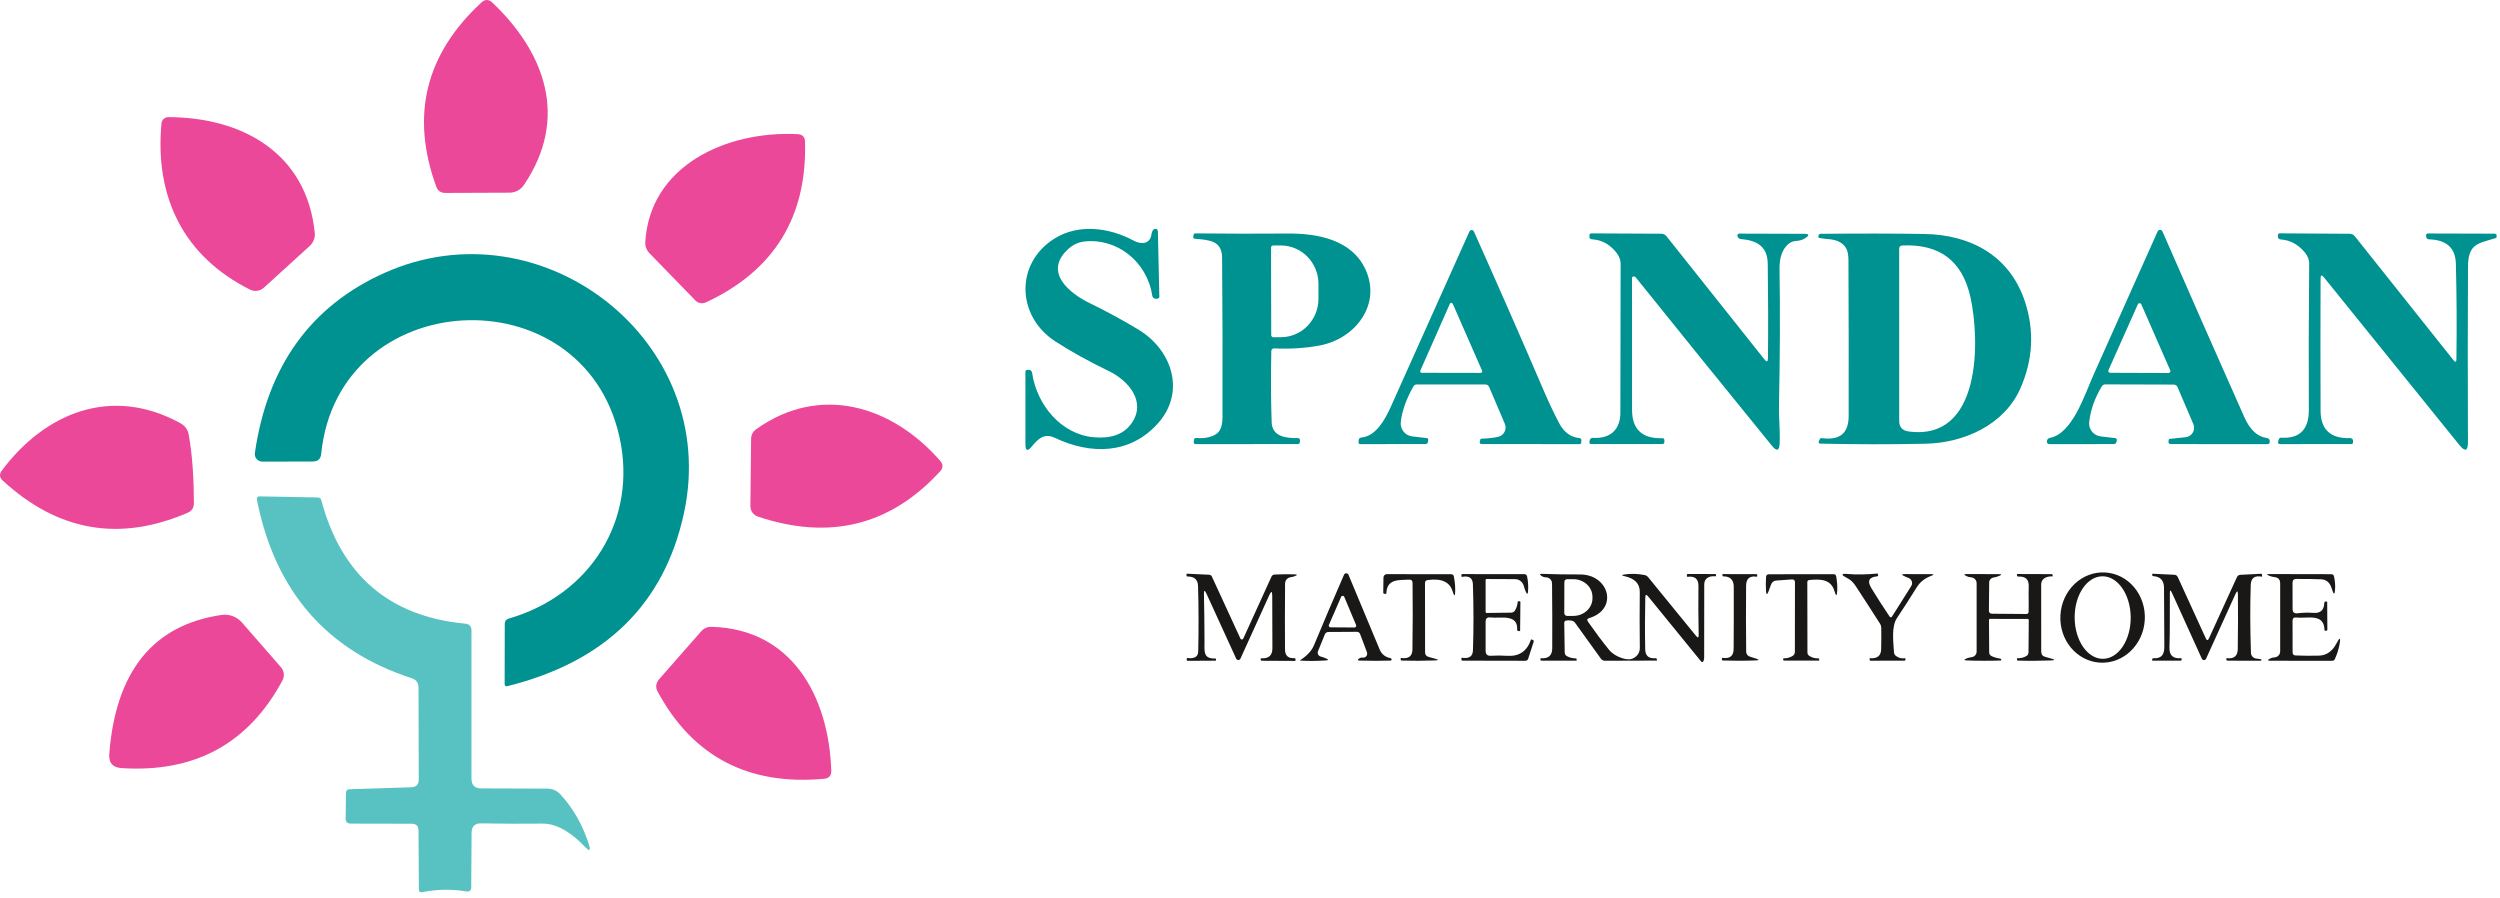 <svg width="295" height="106" viewBox="0 0 295 106" fill="none" xmlns="http://www.w3.org/2000/svg">
<path d="M61.856 21.777C61.426 22.422 60.824 22.737 60.065 22.737L52.539 22.766C52.009 22.766 51.665 22.522 51.478 22.021C48.425 13.635 50.203 6.397 56.796 0.305C57.241 -0.111 57.671 -0.097 58.115 0.319C64.322 6.225 67.131 13.936 61.856 21.777Z" fill="#EC4899"/>
<path d="M29.504 34.175C21.707 30.276 18.238 23.31 19.055 14.552C19.098 14.136 19.442 13.821 19.857 13.821C28.572 13.835 36.212 18.064 37.144 27.495C37.201 28.069 36.972 28.642 36.542 29.029L31.138 33.946C30.694 34.347 30.049 34.447 29.504 34.175Z" fill="#EC4899"/>
<path d="M76.145 28.556C76.661 19.669 85.534 15.412 94.12 15.828C94.679 15.857 94.98 16.157 94.994 16.716C95.238 25.618 91.339 31.939 83.297 35.68C82.868 35.881 82.366 35.781 82.05 35.451L76.647 29.889C76.288 29.517 76.116 29.072 76.145 28.556Z" fill="#EC4899"/>
<path d="M36.9 54.458L30.98 54.472C30.422 54.486 29.991 53.985 30.077 53.44C31.568 43.163 36.685 36.082 45.415 32.183C63.963 23.912 85.105 40.253 80.705 60.564C78.383 71.286 71.431 78.094 59.835 80.975C59.691 81.018 59.548 80.904 59.548 80.746L59.562 73.608C59.562 73.293 59.72 73.092 60.021 72.992C69.625 70.239 75.287 61.352 73.093 51.548C68.75 32.126 39.896 33.673 37.904 53.54C37.846 54.157 37.517 54.458 36.9 54.458Z" fill="#009290"/>
<path d="M22.28 51.347C22.738 53.913 22.868 56.679 22.882 59.331C22.896 59.904 22.638 60.306 22.108 60.521C14.095 63.961 6.842 62.7 0.335 56.722C-0.067 56.364 -0.11 55.962 0.22 55.518C5.323 48.695 13.149 45.499 21.248 49.914C21.836 50.229 22.179 50.702 22.28 51.347Z" fill="#EC4899"/>
<path d="M89.448 60.964C88.903 60.792 88.531 60.276 88.545 59.703L88.631 51.819C88.631 51.318 88.832 50.931 89.233 50.644C96.816 45.24 105.316 47.92 110.949 54.385C111.307 54.801 111.307 55.217 110.935 55.618C105.072 62.011 97.905 63.788 89.448 60.964Z" fill="#EC4899"/>
<path d="M55.648 98.247L55.605 104.769C55.605 105.042 55.347 105.257 55.075 105.199C53.355 104.898 51.606 104.927 49.843 105.271C49.571 105.328 49.427 105.214 49.427 104.941L49.384 98.004C49.384 97.473 49.112 97.201 48.581 97.201L41.386 97.187C40.97 97.172 40.77 96.972 40.784 96.556L40.827 93.589C40.827 93.288 40.97 93.144 41.271 93.13L48.51 92.901C49.112 92.886 49.413 92.571 49.413 91.969L49.384 81.118C49.37 80.559 49.112 80.201 48.581 80.029C38.533 76.775 32.441 69.751 30.306 58.929C30.263 58.743 30.42 58.557 30.621 58.571L37.501 58.7C37.716 58.715 37.86 58.815 37.917 59.03C40.282 67.888 45.944 72.747 54.903 73.593C55.39 73.636 55.634 73.908 55.634 74.396V91.883C55.634 92.643 56.021 93.03 56.78 93.03L64.621 93.058C65.209 93.073 65.696 93.288 66.097 93.704C67.603 95.323 68.735 97.301 69.48 99.609C69.738 100.412 69.581 100.512 68.993 99.896C67.746 98.577 65.925 97.158 64.005 97.187C61.639 97.215 59.232 97.201 56.766 97.158C56.035 97.144 55.662 97.516 55.648 98.247Z" fill="#58C2C2"/>
<path d="M12.892 88.975C13.651 79.213 18.066 73.738 26.151 72.562C27.039 72.433 27.942 72.763 28.544 73.451L33.16 78.74C33.532 79.17 33.604 79.787 33.332 80.288C29.332 87.742 22.997 91.196 14.339 90.637C13.293 90.566 12.82 90.021 12.892 88.975Z" fill="#EC4899"/>
<path d="M77.78 80.145L82.711 74.526C83.041 74.139 83.471 73.952 83.972 73.967C93.39 74.21 97.79 82.08 98.091 90.938C98.106 91.526 97.833 91.841 97.246 91.898C88.316 92.715 81.765 89.29 77.623 81.65C77.322 81.119 77.379 80.618 77.78 80.145Z" fill="#EC4899"/>
<path d="M156.33 74.859L155.523 76.844C155.42 77.102 155.561 77.392 155.828 77.467C156.053 77.528 156.269 77.608 156.48 77.697C156.79 77.833 156.776 77.908 156.438 77.932C155.392 78.002 154.398 78.011 153.455 77.95C153.384 77.946 153.375 77.927 153.436 77.889C154.248 77.369 154.787 76.782 155.054 76.13C156.157 73.471 157.334 70.703 158.596 67.819C158.694 67.589 159.023 67.593 159.121 67.823C160.439 70.994 161.664 73.931 162.799 76.637C163.033 77.195 163.451 77.533 164.051 77.655C164.14 77.669 164.192 77.725 164.21 77.814C164.215 77.829 164.215 77.843 164.21 77.857C164.187 77.918 164.149 77.946 164.089 77.95C163.024 77.988 161.813 77.988 160.458 77.95C160.186 77.946 160.162 77.861 160.383 77.702C160.509 77.613 160.65 77.575 160.805 77.599C161.152 77.641 161.424 77.298 161.302 76.97L160.505 74.85C160.434 74.648 160.289 74.55 160.078 74.554L156.752 74.573C156.569 74.573 156.4 74.686 156.33 74.859ZM156.809 73.743C156.752 73.874 156.846 74.025 156.992 74.025L159.834 74.043C159.98 74.043 160.078 73.898 160.022 73.762L158.624 70.431C158.554 70.267 158.324 70.267 158.253 70.427L156.809 73.743Z" fill="#191817"/>
<path d="M247.81 78.191C245.058 78.035 242.966 75.53 243.129 72.593C243.295 69.653 245.654 67.397 248.404 67.551C251.156 67.706 253.248 70.211 253.085 73.149C252.92 76.088 250.56 78.345 247.81 78.191ZM248.15 77.74C249.979 77.726 251.442 75.535 251.423 72.848C251.405 70.159 249.908 67.988 248.082 68.002C246.254 68.016 244.791 70.206 244.81 72.894C244.828 75.582 246.325 77.754 248.15 77.74Z" fill="#191817"/>
<path d="M149.782 70.215L146.372 77.72C146.273 77.936 145.968 77.936 145.869 77.72L142.37 70.07C142.155 69.596 142.051 69.619 142.065 70.14C142.108 71.984 142.126 73.832 142.131 75.694C142.131 76.843 141.953 77.762 143.407 77.701C143.454 77.697 143.477 77.72 143.482 77.767L143.491 77.894C143.491 77.936 143.468 77.96 143.421 77.96L140.156 77.978C140.077 77.978 140.034 77.936 140.034 77.852L140.039 77.697C140.044 77.655 140.063 77.641 140.1 77.645C140.944 77.753 141.376 77.495 141.39 76.876C141.451 74.174 141.442 71.594 141.367 69.132C141.343 68.386 140.921 68.015 140.091 68.025C140.053 68.025 140.025 67.997 140.02 67.964L140.002 67.804C139.992 67.729 140.025 67.692 140.1 67.697L142.685 67.819C142.821 67.823 142.943 67.907 142.999 68.029L146.372 75.356C146.437 75.497 146.639 75.497 146.704 75.356L150.025 68.062C150.105 67.893 150.237 67.804 150.424 67.795C151.217 67.757 151.986 67.748 152.741 67.772C153.102 67.785 153.117 67.856 152.784 67.987C152.633 68.048 152.474 68.086 152.305 68.109C151.93 68.156 151.644 68.471 151.639 68.85C151.616 71.641 151.616 74.235 151.63 76.632C151.634 77.368 152.005 77.711 152.751 77.659C152.816 77.655 152.854 77.688 152.859 77.749L152.877 77.875C152.887 77.95 152.854 77.988 152.779 77.988L148.876 77.969C148.811 77.969 148.778 77.936 148.773 77.875L148.759 77.749C148.754 77.697 148.778 77.673 148.825 77.678C149.707 77.734 150.147 77.34 150.143 76.496C150.138 74.287 150.129 72.213 150.124 70.286C150.119 69.742 150.007 69.718 149.782 70.215Z" fill="#191817"/>
<path d="M168.149 68.795L168.159 76.966C168.159 77.257 168.299 77.439 168.576 77.514L169.336 77.726C169.791 77.848 169.782 77.918 169.313 77.932C167.981 77.984 166.676 77.988 165.401 77.946C165.321 77.941 165.279 77.899 165.283 77.819V77.693C165.288 77.65 165.307 77.636 165.344 77.641C166.212 77.763 166.653 77.435 166.667 76.651C166.709 73.982 166.714 71.365 166.681 68.79C166.676 68.513 166.536 68.382 166.259 68.396C165.04 68.462 163.651 68.288 163.59 70.014C163.585 70.056 163.567 70.075 163.524 70.075L163.374 70.07C163.276 70.066 163.224 70.014 163.224 69.916L163.248 68.147C163.252 67.927 163.431 67.749 163.651 67.749L171.222 67.758C171.409 67.758 171.522 67.847 171.555 68.03C171.672 68.602 171.724 69.17 171.714 69.737C171.705 70.394 171.602 70.408 171.409 69.78C171.067 68.654 170.077 68.213 168.44 68.452C168.248 68.485 168.149 68.597 168.149 68.795Z" fill="#191817"/>
<path d="M175.871 72.859C175.491 72.812 175.303 72.981 175.303 73.361V76.799C175.303 77.213 175.51 77.405 175.922 77.381C176.537 77.339 177.175 77.344 177.831 77.386C179.253 77.484 180.191 76.846 180.655 75.477C180.665 75.453 180.679 75.449 180.698 75.453L180.848 75.5C180.965 75.542 181.007 75.622 180.97 75.74L180.327 77.724C180.276 77.888 180.158 77.972 179.985 77.972L172.602 77.958C172.494 77.958 172.442 77.902 172.447 77.794L172.451 77.677C172.456 77.625 172.48 77.606 172.527 77.616C173.357 77.743 173.784 77.452 173.807 76.743C173.896 74.215 173.891 71.617 173.802 68.948C173.779 68.202 173.347 67.911 172.517 68.07C172.48 68.075 172.451 68.052 172.447 68.014V67.864C172.442 67.784 172.484 67.742 172.569 67.742L179.863 67.751C180.046 67.751 180.153 67.84 180.196 68.019C180.322 68.614 180.36 69.219 180.303 69.834C180.276 70.125 180.196 70.139 180.069 69.876C179.961 69.646 179.872 69.407 179.811 69.159C179.694 68.675 179.262 68.338 178.765 68.338L175.43 68.324C175.346 68.324 175.303 68.366 175.303 68.45V72.207C175.303 72.278 175.36 72.334 175.43 72.329L178.319 72.292C178.507 72.287 178.676 72.194 178.77 72.034C178.957 71.72 179.065 71.382 179.089 71.011C179.093 70.988 179.108 70.969 179.131 70.964L179.276 70.946C179.366 70.932 179.408 70.969 179.408 71.058L179.375 74.431C179.375 74.454 179.361 74.468 179.333 74.468L179.173 74.459C179.07 74.454 179.023 74.398 179.028 74.295C179.112 72.386 177.03 73.005 175.871 72.859Z" fill="#191817"/>
<path d="M192.766 77.655C193.258 77.378 193.502 76.975 193.498 76.435C193.474 74.113 193.469 71.918 193.493 69.845C193.502 68.874 192.902 68.255 191.692 67.987C191.321 67.908 191.326 67.842 191.696 67.786C192.47 67.673 193.254 67.697 194.051 67.851C194.229 67.889 194.375 67.978 194.492 68.119L200.139 75.042C200.35 75.3 200.449 75.263 200.444 74.93C200.402 72.922 200.393 70.999 200.416 69.155C200.426 68.316 199.999 67.954 199.136 68.062C199.089 68.067 199.065 68.048 199.061 67.997L199.051 67.865C199.046 67.776 199.089 67.729 199.178 67.729L202.424 67.739C202.466 67.739 202.499 67.776 202.494 67.819L202.48 67.95C202.475 67.992 202.457 68.011 202.414 68.006C201.734 67.931 201.101 68.203 201.101 68.954C201.101 71.932 201.096 74.822 201.092 77.613C201.092 77.763 201.059 77.903 200.993 78.039C200.946 78.138 200.815 78.152 200.744 78.067L194.478 70.375C194.262 70.107 194.149 70.15 194.145 70.492C194.098 72.608 194.093 74.653 194.136 76.627C194.149 77.387 194.553 77.735 195.341 77.669C195.43 77.659 195.51 77.725 195.515 77.814L195.524 77.941C195.524 77.946 195.505 77.95 195.477 77.95L189.393 77.969C189.201 77.974 189.018 77.88 188.905 77.725L185.857 73.489C185.758 73.353 185.627 73.269 185.463 73.236C185.252 73.194 185.04 73.189 184.825 73.222C184.66 73.246 184.576 73.344 184.581 73.513L184.637 76.993C184.642 77.195 184.731 77.34 184.909 77.434C185.223 77.603 185.566 77.688 185.932 77.692C186.007 77.692 186.044 77.73 186.044 77.805V77.95C186.044 77.955 186.039 77.96 186.035 77.96C184.609 77.964 183.23 77.96 181.902 77.955C181.813 77.95 181.766 77.908 181.771 77.819L181.78 77.697C181.78 77.678 181.79 77.669 181.813 77.669C182.709 77.739 183.159 77.355 183.164 76.51C183.178 73.944 183.169 71.388 183.141 68.841C183.136 68.452 182.822 68.137 182.432 68.128C182.217 68.123 182.024 68.058 181.86 67.931C181.658 67.776 181.686 67.706 181.94 67.715C183.413 67.767 184.914 67.79 186.443 67.786C189.867 67.776 191.021 71.876 187.526 72.936C187.282 73.006 187.236 73.147 187.381 73.358C188.253 74.606 189.079 75.708 189.858 76.665C190.219 77.111 190.73 77.439 191.387 77.655C191.964 77.847 192.423 77.847 192.766 77.655ZM184.595 68.663L184.585 72.35C184.585 72.528 184.731 72.673 184.909 72.678H185.645C186.893 72.678 187.911 71.749 187.911 70.605V70.427C187.911 69.277 186.903 68.344 185.655 68.344H184.918C184.74 68.339 184.595 68.484 184.595 68.663Z" fill="#191817"/>
<path d="M206.477 77.48C206.735 77.555 206.988 77.635 207.242 77.724C207.603 77.846 207.594 77.916 207.209 77.93C205.863 77.982 204.563 77.982 203.32 77.939C203.226 77.935 203.18 77.888 203.184 77.794L203.194 77.667C203.194 77.635 203.208 77.62 203.24 77.625C204.118 77.761 204.563 77.409 204.568 76.575C204.587 74.403 204.591 71.959 204.582 69.238C204.582 68.418 204.165 68.009 203.33 68.009C203.278 68.009 203.255 67.986 203.255 67.939L203.245 67.812C203.24 67.766 203.264 67.742 203.311 67.742L207.246 67.751C207.317 67.756 207.349 67.789 207.354 67.859V67.986C207.359 68.037 207.331 68.061 207.279 68.052C206.463 67.92 206.05 68.277 206.041 69.116C206.017 71.588 206.017 74.187 206.05 76.908C206.055 77.17 206.224 77.4 206.477 77.48Z" fill="#191817"/>
<path d="M211.444 68.372L209.568 68.508C209.314 68.526 209.094 68.695 209 68.934L208.695 69.765C208.521 70.224 208.423 70.21 208.39 69.718C208.357 69.178 208.357 68.634 208.395 68.09C208.409 67.87 208.526 67.762 208.747 67.762L216.35 67.752C216.533 67.752 216.641 67.842 216.674 68.025C216.782 68.63 216.824 69.202 216.791 69.736C216.749 70.37 216.646 70.384 216.472 69.769C216.069 68.339 214.807 68.311 213.508 68.442C213.343 68.456 213.264 68.545 213.264 68.709L213.278 76.979C213.278 77.152 213.348 77.293 213.493 77.392C213.808 77.603 214.155 77.697 214.535 77.683C214.614 77.678 214.657 77.72 214.661 77.804V77.95C214.661 77.954 214.661 77.954 214.657 77.954C213.339 77.959 211.974 77.959 210.553 77.954C210.459 77.954 210.412 77.908 210.416 77.819V77.697C210.416 77.687 210.421 77.683 210.431 77.683C210.839 77.692 211.2 77.603 211.514 77.41C211.702 77.298 211.795 77.129 211.795 76.909L211.805 68.705C211.805 68.465 211.683 68.357 211.444 68.372Z" fill="#191817"/>
<path d="M223.25 72.767L225.525 69.155C225.741 68.817 225.6 68.372 225.234 68.212L224.76 68.011C224.343 67.832 224.362 67.743 224.816 67.743L227.837 67.748C228.236 67.748 228.245 67.818 227.875 67.954C227.162 68.217 226.576 68.653 226.172 69.305C225.469 70.445 224.69 71.655 223.841 72.931C223.161 73.949 223.423 75.788 223.489 76.96C223.498 77.134 223.569 77.275 223.7 77.382C224.005 77.631 224.376 77.73 224.816 77.673C224.831 77.673 224.84 77.683 224.84 77.692V77.837C224.845 77.917 224.802 77.959 224.718 77.959L220.745 77.964C220.661 77.964 220.618 77.922 220.618 77.837V77.716C220.614 77.683 220.633 77.664 220.665 77.669C221.514 77.73 221.95 77.387 221.974 76.641C221.997 75.802 222.002 74.943 221.988 74.066C221.983 73.902 221.941 73.752 221.852 73.611C220.876 72.077 219.905 70.581 218.944 69.113C218.681 68.714 218.367 68.409 217.94 68.194C217.194 67.814 217.241 67.659 218.071 67.734C219.056 67.818 220.215 67.799 221.552 67.677C221.571 67.677 221.58 67.687 221.585 67.706L221.618 67.828C221.641 67.936 221.599 67.996 221.486 68.011C220.543 68.104 220.313 68.555 220.801 69.366C221.472 70.473 222.199 71.608 222.982 72.767C223.048 72.861 223.189 72.861 223.25 72.767Z" fill="#191817"/>
<path d="M234.7 73.175L234.724 76.979C234.724 77.176 234.813 77.321 234.991 77.41C235.291 77.565 235.634 77.664 236.023 77.715C236.089 77.725 236.131 77.762 236.145 77.823C236.15 77.837 236.15 77.856 236.15 77.87C236.145 77.917 236.122 77.941 236.075 77.941C234.719 77.987 233.387 77.983 232.078 77.931C231.736 77.917 231.722 77.842 232.036 77.706C232.228 77.626 232.43 77.57 232.646 77.546C232.984 77.509 233.242 77.223 233.242 76.885V68.826C233.242 68.456 232.955 68.151 232.59 68.127C232.383 68.114 232.191 68.062 232.013 67.968C231.717 67.813 231.736 67.738 232.069 67.738L235.901 67.748C236.206 67.752 236.22 67.813 235.939 67.94C235.7 68.048 235.455 68.118 235.207 68.156C234.935 68.198 234.728 68.432 234.724 68.709L234.691 72.04C234.686 72.288 234.813 72.415 235.066 72.419L239.095 72.452C239.278 72.457 239.372 72.368 239.377 72.185C239.414 71.205 239.349 70.196 239.391 69.202C239.424 68.371 239.011 67.987 238.157 68.038C238.073 68.043 238.003 67.978 238.003 67.893V67.757C238.003 67.743 238.012 67.734 238.026 67.734L242.088 67.748C242.168 67.748 242.205 67.785 242.21 67.865V67.987C242.21 68.006 242.201 68.015 242.182 68.015C241.553 67.982 240.859 68.236 240.859 68.963C240.855 71.725 240.859 74.371 240.864 76.899C240.868 77.223 241.023 77.424 241.333 77.509L242.05 77.711C242.515 77.837 242.51 77.912 242.027 77.931C240.681 77.983 239.377 77.992 238.125 77.95C238.045 77.945 238.003 77.903 238.003 77.823V77.701C238.003 77.683 238.012 77.673 238.031 77.673C238.448 77.683 238.814 77.593 239.124 77.406C239.278 77.307 239.358 77.166 239.363 76.984L239.396 73.18C239.4 73.1 239.335 73.034 239.255 73.034L234.846 73.029C234.747 73.029 234.7 73.076 234.7 73.175Z" fill="#191817"/>
<path d="M256.043 69.976C256.024 72.153 256.067 74.306 255.996 76.416C255.968 77.341 256.433 77.758 257.389 77.664C257.408 77.66 257.427 77.678 257.427 77.697V77.838C257.427 77.918 257.389 77.96 257.31 77.96L253.993 77.955C253.97 77.955 253.956 77.946 253.956 77.931L253.961 77.81C253.965 77.716 254.017 77.669 254.111 77.674C255.138 77.725 255.391 77.158 255.391 76.281C255.382 74.071 255.368 71.768 255.354 69.362C255.349 68.494 254.922 68.034 254.083 67.987C254.012 67.983 253.961 67.926 253.965 67.861V67.734C253.965 67.711 253.975 67.701 253.998 67.701L256.587 67.823C256.756 67.833 256.902 67.931 256.972 68.081L260.288 75.333C260.41 75.6 260.532 75.6 260.654 75.333L263.952 68.114C264.031 67.931 264.172 67.837 264.374 67.828L266.761 67.706C266.874 67.701 266.93 67.757 266.926 67.866L266.921 68.006C266.921 68.039 266.907 68.049 266.874 68.044C266.044 67.889 265.617 68.213 265.589 69.015C265.504 71.44 265.514 74.118 265.612 77.04C265.626 77.387 265.894 77.674 266.241 77.707C266.644 77.744 266.85 77.796 266.855 77.856C266.855 77.856 266.855 77.856 266.855 77.861V77.866C266.855 77.931 266.822 77.965 266.752 77.965C265.434 77.974 264.125 77.969 262.826 77.955C262.76 77.95 262.723 77.918 262.718 77.852L262.709 77.721C262.704 77.678 262.718 77.66 262.76 77.664C263.609 77.767 264.041 77.411 264.055 76.599C264.088 74.447 264.097 72.298 264.074 70.15C264.069 69.695 263.975 69.676 263.787 70.089L260.316 77.73C260.218 77.946 259.918 77.946 259.819 77.73L256.278 69.929C256.123 69.592 256.048 69.606 256.043 69.976Z" fill="#191817"/>
<path d="M270.96 72.866C270.664 72.833 270.519 72.96 270.519 73.255L270.528 76.984C270.528 77.214 270.646 77.336 270.88 77.345C271.809 77.383 272.728 77.387 273.638 77.364C274.525 77.341 275.219 76.857 275.711 75.91C276.101 75.159 276.223 75.202 276.068 76.032C275.96 76.613 275.777 77.195 275.51 77.772C275.444 77.908 275.336 77.978 275.186 77.974L267.92 77.969C267.559 77.969 267.54 77.885 267.859 77.716C268.023 77.631 268.197 77.584 268.389 77.57C268.764 77.552 269.06 77.242 269.06 76.867V68.836C269.06 68.395 268.844 68.151 268.408 68.1C268.197 68.076 267.991 68.029 267.789 67.95C267.423 67.805 267.437 67.734 267.831 67.739L275.074 67.753C275.261 67.753 275.374 67.842 275.416 68.025C275.519 68.499 275.561 68.954 275.547 69.399C275.514 70.239 275.383 70.258 275.144 69.451C274.933 68.742 274.511 68.377 273.877 68.358C273.009 68.325 272.039 68.311 270.969 68.316C270.669 68.316 270.519 68.466 270.519 68.766L270.524 71.852C270.524 72.251 270.721 72.42 271.115 72.368C271.738 72.289 272.357 72.275 272.981 72.321C273.807 72.382 274.234 71.998 274.267 71.158C274.271 71.041 274.332 70.98 274.45 70.98H274.571C274.595 70.98 274.609 70.994 274.609 71.017L274.628 74.292C274.628 74.376 274.557 74.437 274.473 74.428L274.323 74.413C274.299 74.409 274.29 74.399 274.29 74.376C274.276 72.298 272.24 73.02 270.96 72.866Z" fill="#191817"/>
<path d="M133.489 49.998C135.355 47.42 133.13 44.883 130.825 43.776C128.461 42.641 126.358 41.471 124.51 40.272C119.963 37.317 119.749 31.09 124.424 28.153C127.239 26.386 130.871 26.826 133.785 28.402C134.613 28.854 135.737 28.866 135.888 27.574C135.911 27.406 135.98 27.249 136.096 27.11C136.16 27.041 136.235 27.006 136.334 27C136.49 26.994 136.623 27.122 136.629 27.278L136.803 35.023C136.803 35.133 136.716 35.226 136.606 35.238L136.444 35.249C136.166 35.267 136.004 35.139 135.963 34.867C135.355 30.899 131.833 28.054 127.923 28.501C127.175 28.587 126.497 28.935 125.889 29.537C123.172 32.219 126.3 34.653 128.554 35.753C130.57 36.738 132.482 37.775 134.289 38.864C138.298 41.268 139.937 46.209 136.676 49.911C133.391 53.63 128.739 53.682 124.47 51.666C123.207 51.07 122.477 51.794 121.747 52.686C121.249 53.306 121 53.213 121 52.419V43.858C121 43.747 121.052 43.684 121.162 43.666L121.342 43.637C121.55 43.602 121.747 43.753 121.782 43.968C122.338 47.779 125.217 51.267 129.081 51.597C131.12 51.776 132.592 51.243 133.489 49.998Z" fill="#009290"/>
<path d="M247.043 44.211C249.493 38.742 252.013 33.106 254.602 27.307C254.712 27.064 255.066 27.064 255.17 27.313C258.31 34.502 261.53 41.807 264.827 49.216C265.493 50.716 266.379 51.539 267.486 51.684C267.706 51.712 267.821 51.84 267.833 52.054C267.839 52.106 267.833 52.153 267.821 52.205C267.793 52.338 267.706 52.408 267.572 52.408L256.195 52.402C255.94 52.402 255.836 52.275 255.888 52.026L255.923 51.869C255.929 51.817 255.958 51.794 256.01 51.788L257.898 51.591C258.646 51.516 259.109 50.734 258.814 50.044L256.948 45.676C256.873 45.497 256.693 45.381 256.502 45.381L248.421 45.358C248.259 45.358 248.108 45.445 248.021 45.584C247.193 46.939 246.695 48.341 246.527 49.789C246.428 50.629 247.025 51.388 247.865 51.492L249.62 51.701C249.724 51.712 249.8 51.817 249.783 51.921L249.748 52.13C249.719 52.309 249.609 52.402 249.423 52.402L241.835 52.408C241.661 52.408 241.562 52.321 241.533 52.153C241.516 52.037 241.539 51.933 241.609 51.834C241.678 51.747 241.765 51.689 241.875 51.672C244.552 51.185 245.988 46.569 247.043 44.211ZM248.798 43.678C248.734 43.828 248.838 43.991 249 43.991L255.888 44.014C256.045 44.014 256.155 43.852 256.091 43.707L252.673 35.91C252.598 35.73 252.349 35.73 252.268 35.904L248.798 43.678Z" fill="#009290"/>
<path d="M182.155 46.077C182.751 47.462 183.348 48.73 183.951 49.883C184.524 50.984 185.324 51.586 186.343 51.69C186.54 51.708 186.627 51.818 186.604 52.02L186.586 52.217C186.569 52.345 186.499 52.408 186.372 52.408L174.856 52.397C174.647 52.397 174.566 52.293 174.618 52.09L174.676 51.876C174.694 51.8 174.746 51.766 174.821 51.76C175.563 51.742 176.217 51.673 176.791 51.54C177.469 51.383 177.845 50.653 177.573 50.016L175.725 45.677C175.638 45.469 175.476 45.364 175.244 45.364H167.198C167.006 45.364 166.868 45.446 166.775 45.608C165.929 47.102 165.437 48.504 165.292 49.808C165.199 50.642 165.802 51.395 166.636 51.493L168.362 51.696C168.489 51.708 168.547 51.777 168.53 51.905L168.501 52.13C168.472 52.31 168.368 52.397 168.188 52.397L160.524 52.408C160.379 52.408 160.304 52.333 160.31 52.183L160.316 51.997C160.322 51.766 160.443 51.638 160.669 51.621C162.395 51.464 163.484 49.414 164.127 47.971C167.348 40.788 170.436 33.906 173.39 27.32C173.495 27.088 173.819 27.088 173.923 27.32C176.773 33.686 179.519 39.942 182.155 46.077ZM167.597 43.737C167.545 43.858 167.632 43.991 167.76 43.991L174.723 44.003C174.856 44.003 174.943 43.87 174.891 43.754L171.421 35.835C171.357 35.696 171.154 35.696 171.091 35.835L167.597 43.737Z" fill="#009290"/>
<path d="M150.016 41.407C149.952 44.355 149.964 47.165 150.057 49.824C150.115 51.562 151.795 51.706 153.121 51.695C153.312 51.689 153.405 51.788 153.399 51.979L153.387 52.164C153.382 52.321 153.295 52.401 153.138 52.401L141.13 52.407C140.916 52.407 140.829 52.303 140.863 52.094L140.898 51.869C140.916 51.753 141.026 51.672 141.141 51.683C141.958 51.758 142.671 51.648 143.279 51.353C144.403 50.82 144.246 49.418 144.252 48.37C144.275 42.362 144.258 36.373 144.206 30.389C144.188 28.396 142.671 28.315 141.049 28.181C140.84 28.164 140.759 28.054 140.811 27.851L140.869 27.637C140.887 27.567 140.927 27.533 140.997 27.538C144.687 27.579 148.33 27.585 151.916 27.556C155.485 27.527 159.563 28.28 161.162 31.872C163.021 36.054 159.818 39.993 155.769 40.758C154.071 41.082 152.264 41.198 150.335 41.111C150.161 41.105 150.022 41.239 150.016 41.407ZM149.981 29.218L150.005 39.541C150.005 39.68 150.115 39.796 150.259 39.796L151.14 39.79C153.596 39.79 155.583 37.757 155.577 35.255V33.482C155.571 30.979 153.579 28.958 151.117 28.963H150.236C150.097 28.963 149.981 29.079 149.981 29.218Z" fill="#009290"/>
<path d="M209.921 47.778C209.892 49.284 210.06 50.79 210.002 52.285C209.967 53.206 209.66 53.304 209.081 52.592C203.525 45.762 198.161 39.135 193 32.711C192.959 32.67 192.913 32.641 192.855 32.63C192.67 32.589 192.577 32.67 192.577 32.861C192.571 38.26 192.571 43.428 192.583 48.363C192.588 50.663 193.776 51.781 196.145 51.706C196.302 51.7 196.389 51.781 196.394 51.937L196.4 52.129C196.406 52.308 196.319 52.395 196.14 52.395L187.792 52.401C187.601 52.401 187.52 52.308 187.554 52.123L187.583 51.961C187.618 51.781 187.78 51.654 187.96 51.665C190.045 51.798 191.204 50.657 191.204 48.717C191.21 42.871 191.221 37.021 191.233 31.164C191.239 30.643 191.03 30.139 190.613 29.658C189.843 28.766 188.933 28.297 187.879 28.244C187.641 28.233 187.531 28.111 187.549 27.88L187.56 27.729C187.566 27.619 187.653 27.538 187.763 27.538L196.029 27.578C196.284 27.578 196.493 27.677 196.649 27.88L208.206 42.414C208.478 42.755 208.612 42.703 208.617 42.269C208.658 38.822 208.646 35.103 208.594 31.112C208.565 29.015 207.233 28.366 205.443 28.21C205.2 28.192 205.055 28.059 205.008 27.816C204.997 27.752 205.026 27.682 205.089 27.619C205.124 27.584 205.165 27.567 205.211 27.567L212.91 27.59C213.483 27.59 213.536 27.752 213.061 28.076C212.742 28.291 212.371 28.413 211.96 28.43C211.589 28.447 211.265 28.58 210.987 28.83C210.297 29.449 209.961 30.428 209.984 31.772C210.06 36.621 210.042 41.956 209.921 47.778Z" fill="#009290"/>
<path d="M238.399 45.844C236.493 50.148 231.737 52.274 227.172 52.361C222.984 52.448 218.86 52.442 214.787 52.349C214.648 52.349 214.561 52.205 214.619 52.077L214.735 51.822C214.776 51.741 214.857 51.689 214.949 51.701C216.936 51.956 218.135 51.295 218.141 49.105C218.153 43.324 218.147 37.468 218.118 31.53C218.107 30.279 218.257 29.195 217.052 28.547C216.293 28.141 215.471 28.257 214.642 28.066C214.59 28.054 214.561 28.019 214.567 27.962L214.585 27.799C214.596 27.683 214.7 27.591 214.816 27.591C219.427 27.544 223.511 27.55 227.074 27.608C232.548 27.695 237.142 30.174 238.932 35.556C240.079 39.014 239.899 42.444 238.399 45.844ZM225.197 50.907C233.84 52.106 233.643 40.098 232.502 35.023C231.546 30.777 228.87 28.761 224.467 28.97C224.224 28.981 224.102 29.108 224.102 29.352L224.108 49.656C224.108 50.392 224.473 50.809 225.197 50.907Z" fill="#009290"/>
<path d="M289.857 42.386C289.909 38.452 289.886 34.699 289.793 31.119C289.741 29.259 288.692 28.303 286.636 28.245C286.427 28.239 286.312 28.135 286.288 27.927L286.271 27.77C286.259 27.654 286.352 27.55 286.474 27.55L294.352 27.573C294.532 27.573 294.613 27.66 294.601 27.84L294.59 28.002C294.584 28.048 294.561 28.077 294.52 28.089C292.377 28.744 291.235 28.744 291.224 31.495C291.189 37.653 291.189 44.541 291.218 52.158C291.224 53.23 290.888 53.352 290.21 52.517L274.216 32.718C273.955 32.399 273.828 32.445 273.828 32.856C273.81 38.076 273.81 43.272 273.828 48.434C273.834 50.687 274.998 51.776 277.321 51.695C277.512 51.689 277.668 51.846 277.663 52.037L277.657 52.222C277.651 52.321 277.576 52.396 277.483 52.396L269.101 52.407C268.846 52.407 268.759 52.286 268.834 52.042L268.904 51.834C268.944 51.701 269.037 51.637 269.182 51.648C271.372 51.776 272.461 50.67 272.443 48.329C272.414 43.04 272.426 37.305 272.484 31.13C272.49 30.638 272.298 30.174 271.922 29.728C271.128 28.807 270.196 28.321 269.118 28.257C268.921 28.245 268.771 28.077 268.788 27.881L268.805 27.724C268.811 27.597 268.881 27.533 269.014 27.533L277.257 27.585C277.506 27.585 277.715 27.683 277.871 27.881L289.515 42.507C289.741 42.785 289.851 42.745 289.857 42.386Z" fill="#009290"/>
</svg>
